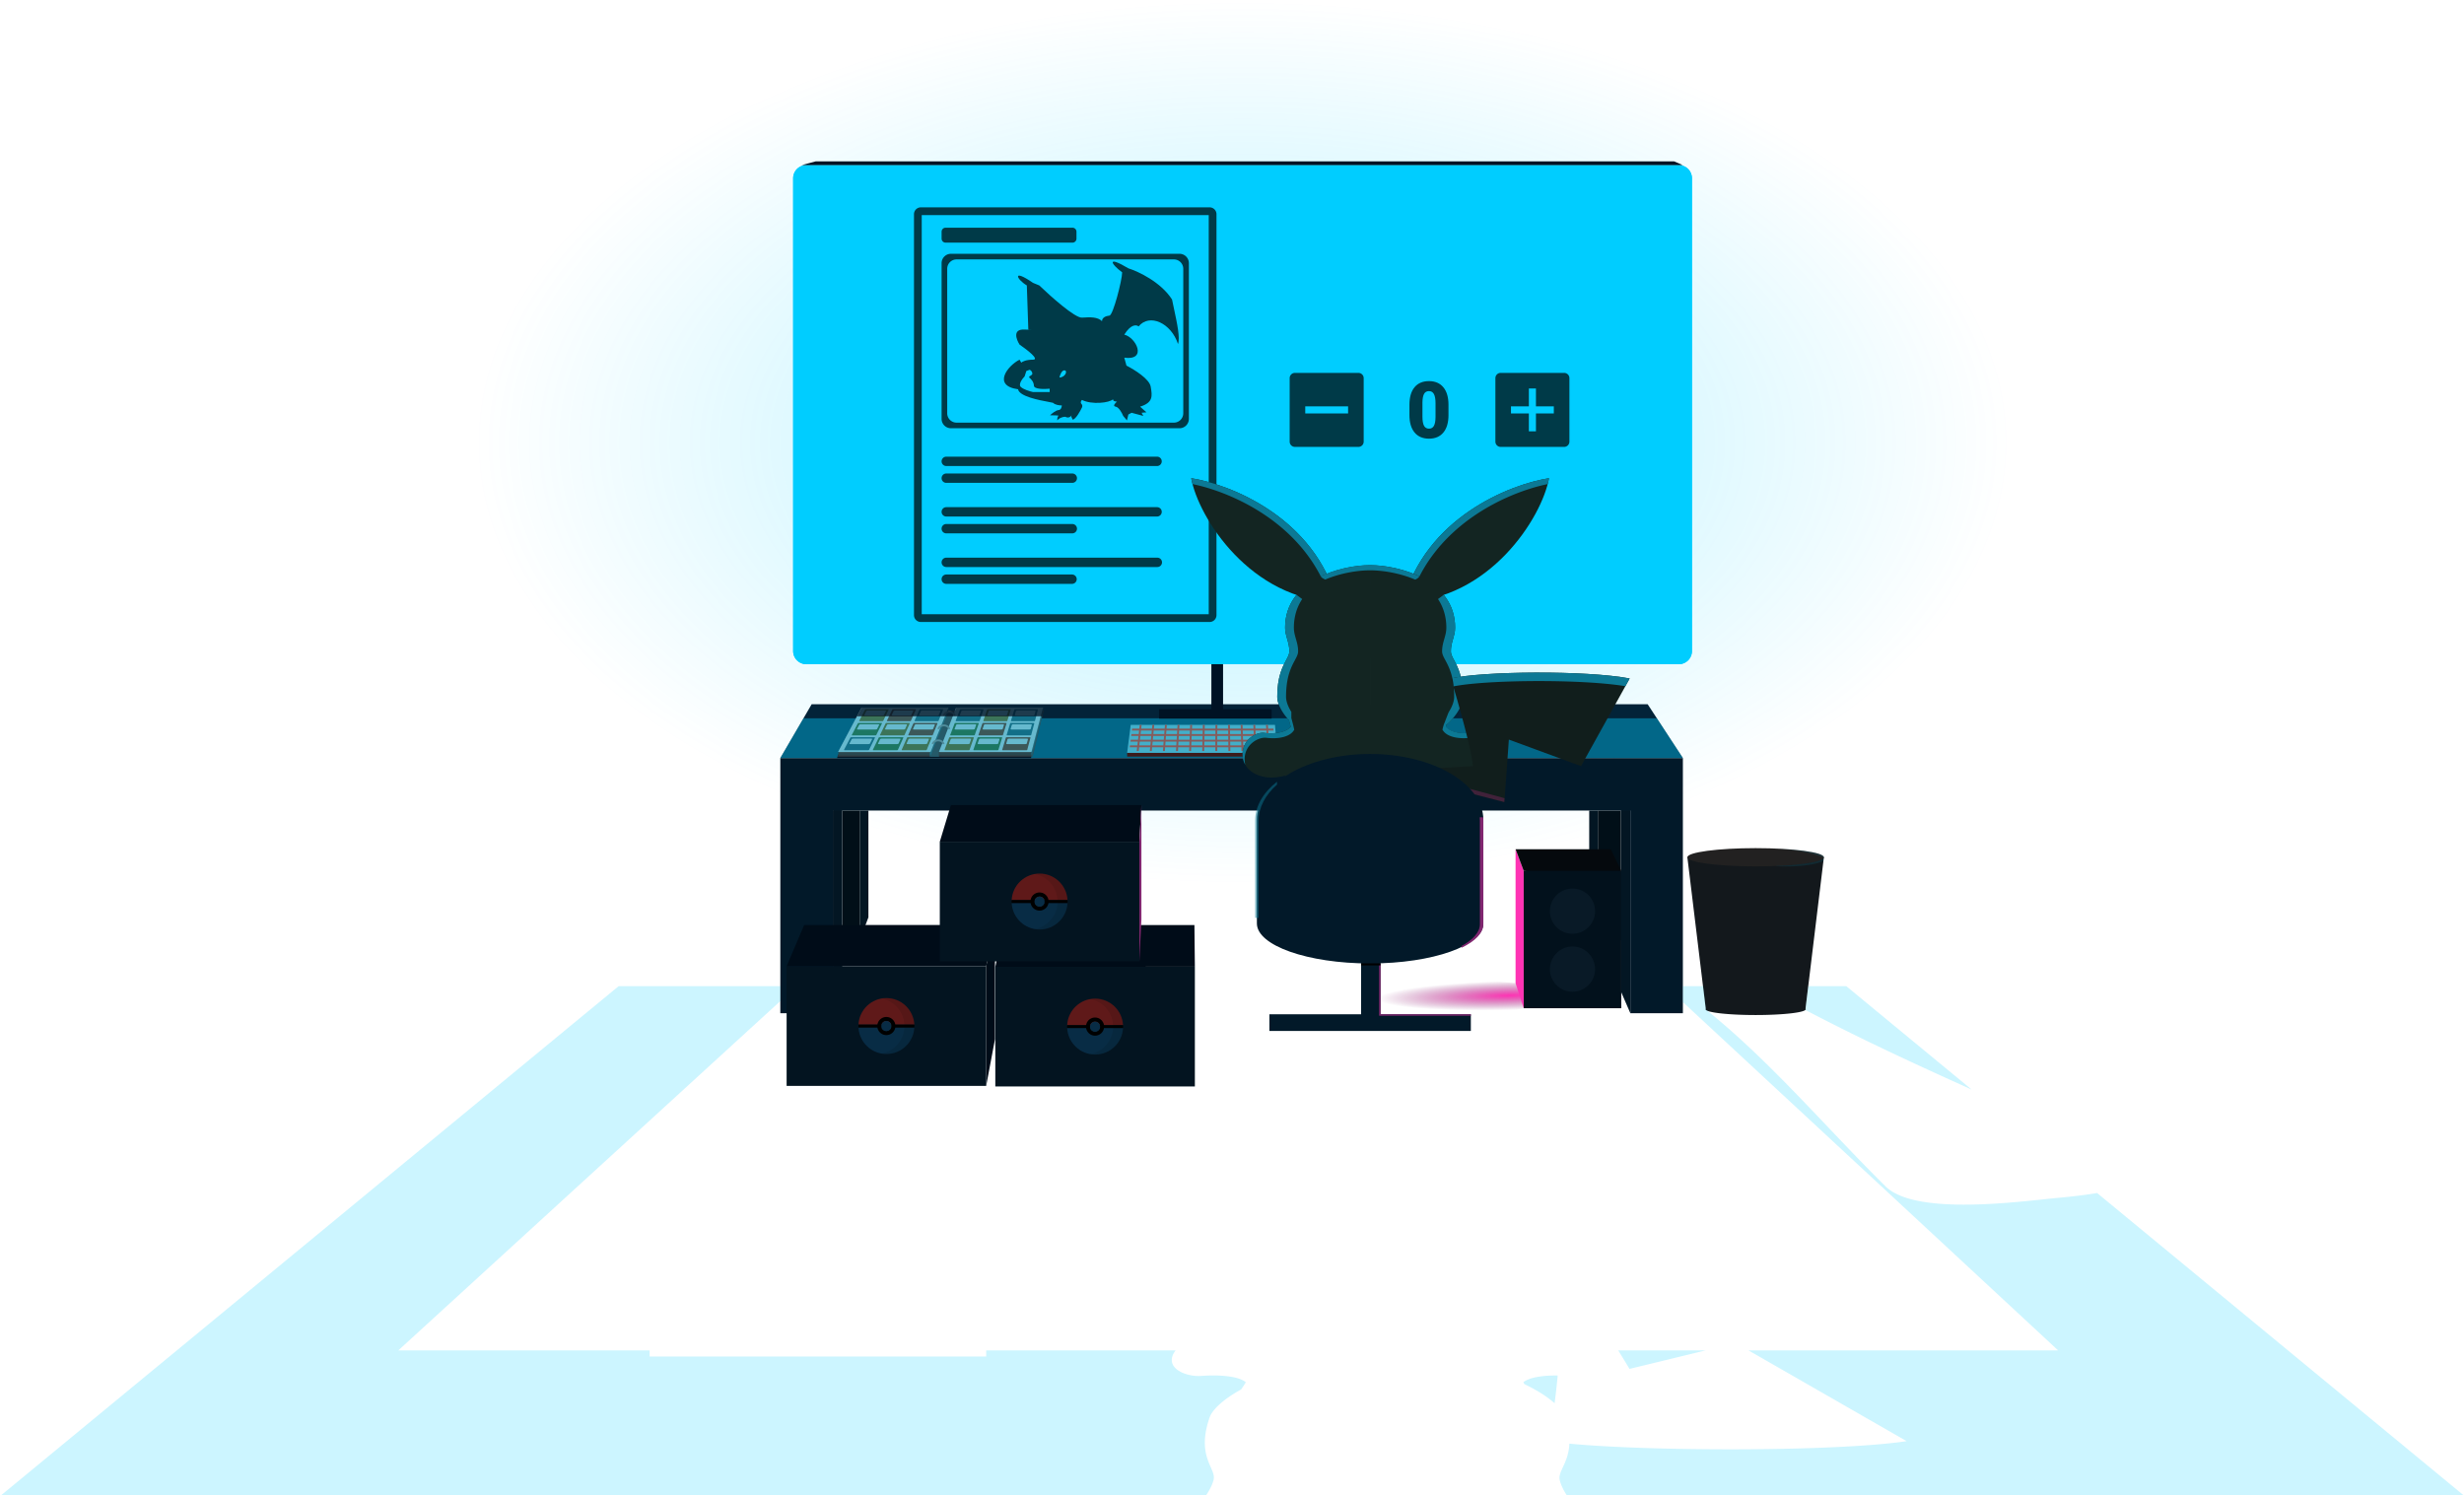 <?xml version="1.0" encoding="utf-8"?><svg width="936" height="568" fill="none" xmlns="http://www.w3.org/2000/svg"><g clip-path="url(#clip0)"><path d="M179.1-.198h585.819v336.65H179.1V-.198z" fill="url(#paint0_radial)" fill-opacity=".3"/><path d="M606.991 307.931h8.761v49.311h-8.761v-49.311z" fill="#010F18"/><path fill-rule="evenodd" clip-rule="evenodd" d="M606.991 357.243l-3.298-7.596v-41.714h3.298v49.31zM329.883 307.933h-3.295v49.31l3.295-8.732v-40.578z" fill="#031623"/><path d="M319.942 307.924h6.647v49.318h-6.647v-49.318z" fill="#010F18"/><path fill-rule="evenodd" clip-rule="evenodd" d="M319.942 300.44l-3.564 7.498v76.985l3.564-9.446V300.44zM615.752 376.712l3.566 8.21V307.93l-3.566-6.516v75.298z" fill="#031623"/><path fill-rule="evenodd" clip-rule="evenodd" d="M296.423 287.983h342.851v96.939h-19.958v-76.981H316.381v76.981h-19.958v-96.939z" fill="#021929"/><path fill-rule="evenodd" clip-rule="evenodd" d="M308.325 267.55l-11.902 20.433h342.851l-13.376-20.433H308.325z" fill="#032338"/><path fill-rule="evenodd" clip-rule="evenodd" d="M305.208 272.9l-8.785 15.084h342.851L629.4 272.9H305.208z" fill="#00CDFF" fill-opacity=".4"/><path d="M318.212 287.433h73.559l-.104.55h-73.749l.294-.55z" fill="#021929"/><path d="M301.296 67.735a5 5 0 015-5h331.425a5 5 0 015 5v179.602a5 5 0 01-5 5H306.296a5 5 0 01-5-5V67.735z" fill="#00CDFF"/><path fill-rule="evenodd" clip-rule="evenodd" d="M637.721 67.735H306.296v179.602h331.425V67.735zm-331.425-5a5 5 0 00-5 5v179.602a5 5 0 005 5h331.425a5 5 0 005-5V67.735a5 5 0 00-5-5H306.296z" fill="#00CDFF"/><path fill-rule="evenodd" clip-rule="evenodd" d="M464.606 252.337h-4.44v17.107H440.29v3.564h42.767v-3.564h-18.451v-17.107z" fill="#001224"/><path d="M304.503 62.736l5.346-1.426h326.1l3.325 1.426H304.503z" fill="#001224"/><path d="M579.091 382.958l-79.674 20.395-12.488-37.649 89.075 7.811 3.087 9.443z" fill="url(#paint1_radial)"/><path d="M575.719 373.528l3.091 9.506v-52.192l-3.091-8.21v50.896z" fill="#FF33B4"/><path fill-rule="evenodd" clip-rule="evenodd" d="M578.81 383.035v-52.193l18.533-4.247 18.532 4.247v52.193H578.81z" fill="#02111C"/><path d="M605.924 346.16a8.581 8.581 0 11-8.581-8.582 8.581 8.581 0 018.581 8.582zM605.923 368.288a8.582 8.582 0 11-17.164-.21 8.582 8.582 0 0117.164.21z" fill="#091A27"/><path d="M298.813 367.057h75.805v45.483h-75.805v-45.483z" fill="#031420"/><path fill-rule="evenodd" clip-rule="evenodd" d="M336.775 400.42h-.12.12zm10.548-11.166h-21.216c.284-5.613 4.925-10.077 10.608-10.077 5.683 0 10.324 4.464 10.608 10.077z" fill="#5F1919"/><path fill-rule="evenodd" clip-rule="evenodd" d="M326.108 390.343h21.216c-.284 5.613-4.925 10.077-10.608 10.077-5.683 0-10.324-4.464-10.608-10.077z" fill="#082C45"/><path fill-rule="evenodd" clip-rule="evenodd" d="M347.323 390.343a8.201 8.201 0 000-1.09h-21.215a8.965 8.965 0 000 1.09h21.215z" fill="#000"/><path fill-rule="evenodd" clip-rule="evenodd" d="M336.7 391.695a1.896 1.896 0 100-3.792 1.896 1.896 0 000 3.792zm0 1.546a3.442 3.442 0 100-6.884 3.442 3.442 0 000 6.884z" fill="#000"/><path fill-rule="evenodd" clip-rule="evenodd" d="M334.829 400.254c4.965-.891 8.733-5.233 8.733-10.454 0-5.222-3.768-9.564-8.733-10.454.613-.11 1.244-.168 1.888-.168 5.866 0 10.622 4.756 10.622 10.622s-4.756 10.621-10.622 10.621c-.644 0-1.275-.057-1.888-.167z" fill="#000" fill-opacity=".1"/><path d="M338.615 389.799a1.915 1.915 0 11-3.83 0 1.915 1.915 0 013.83 0z" fill="#082C45"/><path fill-rule="evenodd" clip-rule="evenodd" d="M305.494 351.402l-6.676 15.656 75.808.003 3.331-15.659h-72.463z" fill="#000C18"/><path fill-rule="evenodd" clip-rule="evenodd" d="M377.956 351.375l-3.335 15.68-.003 45.485 3.338-17.705v-43.46z" fill="#000C18"/><path d="M378.09 367.27h75.804v45.482H378.09V367.27z" fill="#031420"/><path fill-rule="evenodd" clip-rule="evenodd" d="M416.052 400.632h-.119.119zm10.548-11.166h-21.215c.283-5.613 4.924-10.077 10.607-10.077 5.684 0 10.325 4.464 10.608 10.077z" fill="#5F1919"/><path fill-rule="evenodd" clip-rule="evenodd" d="M405.385 390.555h21.216c-.284 5.613-4.925 10.077-10.608 10.077-5.684 0-10.324-4.464-10.608-10.077z" fill="#082C45"/><path fill-rule="evenodd" clip-rule="evenodd" d="M426.6 390.555a8.932 8.932 0 000-1.089h-21.215a8.94 8.94 0 000 1.089H426.6z" fill="#000"/><path fill-rule="evenodd" clip-rule="evenodd" d="M415.978 391.907a1.896 1.896 0 100-3.792 1.896 1.896 0 000 3.792zm0 1.546a3.441 3.441 0 003.441-3.442 3.441 3.441 0 10-6.883 0 3.442 3.442 0 003.442 3.442z" fill="#000"/><path fill-rule="evenodd" clip-rule="evenodd" d="M414.106 400.465c4.966-.891 8.734-5.232 8.734-10.454s-3.768-9.563-8.734-10.454c.613-.11 1.244-.167 1.889-.167 5.866 0 10.621 4.755 10.621 10.621 0 5.866-4.755 10.621-10.621 10.621-.645 0-1.276-.057-1.889-.167z" fill="#000" fill-opacity=".1"/><path d="M417.892 390.011a1.915 1.915 0 11-3.829.001 1.915 1.915 0 013.829-.001z" fill="#082C45"/><path fill-rule="evenodd" clip-rule="evenodd" d="M381.318 351.448l-3.211 15.837 75.79-.014-.17-15.823h-72.409z" fill="#000C18"/><path d="M357.005 319.761h75.804v45.483h-75.804v-45.483z" fill="#031420"/><path fill-rule="evenodd" clip-rule="evenodd" d="M394.967 353.123h-.119.119zm10.548-11.166H384.3c.283-5.613 4.924-10.077 10.607-10.077 5.684 0 10.325 4.464 10.608 10.077z" fill="#5F1919"/><path fill-rule="evenodd" clip-rule="evenodd" d="M384.299 343.045h21.216c-.284 5.613-4.925 10.078-10.608 10.078-5.683 0-10.324-4.465-10.608-10.078z" fill="#082C45"/><path fill-rule="evenodd" clip-rule="evenodd" d="M405.515 343.046a8.965 8.965 0 000-1.09H384.3a8.199 8.199 0 000 1.09h21.215z" fill="#000"/><path fill-rule="evenodd" clip-rule="evenodd" d="M394.891 344.397a1.896 1.896 0 100-3.791 1.896 1.896 0 000 3.791zm0 1.546a3.442 3.442 0 100-6.884 3.442 3.442 0 000 6.884z" fill="#000"/><path fill-rule="evenodd" clip-rule="evenodd" d="M393.021 352.955c4.965-.89 8.733-5.232 8.733-10.454 0-5.221-3.768-9.563-8.733-10.454.613-.11 1.244-.167 1.888-.167 5.866 0 10.622 4.755 10.622 10.621 0 5.866-4.756 10.622-10.622 10.622-.644 0-1.275-.058-1.888-.168z" fill="#000" fill-opacity=".1"/><path d="M396.806 342.501a1.915 1.915 0 11-3.829.001 1.915 1.915 0 013.829-.001z" fill="#082C45"/><path fill-rule="evenodd" clip-rule="evenodd" d="M361.224 305.826l-4.218 13.935h75.798l.782-13.935h-72.362z" fill="#000C18"/><path fill-rule="evenodd" clip-rule="evenodd" d="M433.588 305.82l-.783 13.938.007 45.471.776-15.873V305.82z" fill="#80266F"/><path d="M428.169 286.011h57.023v1.425h-57.023v-1.425z" fill="#3C1B1B"/><path fill-rule="evenodd" clip-rule="evenodd" d="M429.525 275.389l-1.356 10.623 57.023.002-.858-10.625h-54.809z" fill="#42AFCA"/><path fill-rule="evenodd" clip-rule="evenodd" d="M431.973 283.891l-.162 1.415h.738l.159-1.415h4.213l-.136 1.415h.738l.132-1.415h4.213l-.111 1.415h.738l.107-1.415h4.212l-.084 1.415h.738l.081-1.415h4.222l-.059 1.415h.738l.055-1.415h4.225l-.033 1.415h.738l.029-1.415h4.204l-.008 1.415h.738l.004-1.415h4.213l.018 1.415h.738l-.022-1.415h4.212l.044 1.415h.738l-.047-1.415h4.221l.07 1.415h.738l-.073-1.415h4.233l.096 1.415h.738l-.1-1.415h2.092l-.057-.713h-2.085l-.101-1.435h2.07l-.058-.713h-2.062l-.101-1.436h2.048l-.058-.713h-2.041l-.095-1.349h2.027l-.057-.713h-2.02l-.101-1.433h-.711l.097 1.433h-4.123l-.075-1.433h-.711l.071 1.433h-4.112l-.048-1.433h-.712l.045 1.433h-4.103l-.022-1.433h-.712l.019 1.433h-4.103l.004-1.433h-.711l-.008 1.433h-4.095l.029-1.433h-.711l-.033 1.433h-4.115l.056-1.433h-.712l-.059 1.433h-4.111l.082-1.433h-.712l-.086 1.433h-4.102l.108-1.433h-.712l-.112 1.433h-4.102l.134-1.433h-.711l-.138 1.433h-4.104l.161-1.433h-.711l-.165 1.433h-2.729l-.091.713h2.739l-.155 1.349h-2.757l-.091.713h2.766l-.165 1.436h-2.784l-.091.713h2.794l-.165 1.435h-2.812l-.091.713h2.821zm.815-.713h4.202l.138-1.435h-4.18l-.16 1.435zm.24-2.148h4.169l.138-1.436h-4.146l-.161 1.436zm.241-2.149h4.135l.13-1.349h-4.114l-.151 1.349zm4.982-1.349l-.126 1.349h4.134l.106-1.349h-4.114zm4.831 0l-.102 1.349h4.135l.081-1.349h-4.114zm4.831 0l-.077 1.349h4.143l.056-1.349h-4.122zm4.839 0l-.052 1.349h4.147l.031-1.349h-4.126zm4.843 0l-.028 1.349h4.127l.007-1.349h-4.106zm4.823 0l-.003 1.349h4.135l-.018-1.349h-4.114zm4.831 0l.021 1.349h4.135l-.042-1.349h-4.114zm4.831 0l.046 1.349h4.144l-.067-1.349h-4.123zm4.84 0l.07 1.349h4.156l-.092-1.349h-4.134zm4.274 2.062h-4.166l.074 1.436h4.189l-.097-1.436zm.145 2.149h-4.199l.074 1.435h4.223l-.098-1.435zm-4.857 1.435l-.071-1.435h-4.188l.048 1.435h4.211zm-4.943 0l-.045-1.435h-4.179l.023 1.435h4.201zm-4.934 0l-.018-1.435h-4.179l-.004 1.435h4.201zm-4.934 0l.008-1.435h-4.171l-.029 1.435h4.192zm-4.924 0l.033-1.435h-4.192l-.055 1.435h4.214zm-4.947 0l.06-1.435h-4.188l-.082 1.435h4.21zm-4.943 0l.086-1.435h-4.179l-.108 1.435h4.201zm-4.934 0l.113-1.435h-4.179l-.135 1.435h4.201zm-4-2.148h4.168l.113-1.436h-4.146l-.135 1.436zm5.003-1.436l-.108 1.436h4.168l.086-1.436h-4.146zm4.869 0l-.082 1.436h4.177l.059-1.436h-4.154zm4.877 0l-.056 1.436h4.181l.033-1.436h-4.158zm4.881 0l-.03 1.436h4.16l.007-1.436h-4.137zm4.86 0l-.004 1.436h4.168l-.018-1.436h-4.146zm4.868 0l.023 1.436h4.168l-.045-1.436h-4.146zm4.869 0l.049 1.436h4.177l-.071-1.436h-4.155zm-40.42 6.418v-.002h.741l-.001.002h-.74zm4.987 0v-.002h.74v.002h-.74zm4.985 0v-.002h.74v.002h-.74zm4.985 0v-.002h.74v.002h-.74zm4.995 0v-.002h.74v.002h-.74zm4.999 0v-.002h.74v.002h-.74zm4.976 0v-.002h.74v.002h-.74zm4.985 0v-.002h.74v.002h-.74zm4.985 0v-.002h.74v.002h-.74zm4.995 0v-.002h.74v.002h-.74zm5.007 0l-.001-.002h.74l.001.002h-.74z" fill="#865B5B"/><path fill-rule="evenodd" clip-rule="evenodd" d="M350.14 233.357V81.716h109.021v151.641H350.14zm-.334-154.585a2.61 2.61 0 00-2.61 2.61V233.69a2.61 2.61 0 002.61 2.611h109.688a2.611 2.611 0 002.611-2.611V81.383a2.61 2.61 0 00-2.611-2.611H349.806z" fill="#003A48"/><path d="M357.683 213.641c0-.981.795-1.776 1.776-1.776h80.137a1.777 1.777 0 110 3.553h-80.137a1.776 1.776 0 01-1.776-1.777zM357.682 220.038c0-.981.796-1.777 1.777-1.777h47.833a1.778 1.778 0 010 3.554h-47.833a1.778 1.778 0 01-1.777-1.777zM357.683 194.454c0-.981.795-1.777 1.776-1.777h80.137a1.778 1.778 0 010 3.554h-80.137a1.777 1.777 0 01-1.776-1.777zM357.682 200.849c0-.981.796-1.776 1.777-1.776h47.833a1.777 1.777 0 110 3.553h-47.833a1.777 1.777 0 01-1.777-1.777zM357.683 175.267c0-.981.795-1.777 1.776-1.777h80.137a1.778 1.778 0 010 3.554h-80.137a1.777 1.777 0 01-1.776-1.777zM357.682 181.663c0-.981.796-1.776 1.777-1.776h47.833a1.777 1.777 0 110 3.553h-47.833a1.777 1.777 0 01-1.777-1.777z" fill="#003A48"/><path fill-rule="evenodd" clip-rule="evenodd" d="M449.487 102.112a3.565 3.565 0 00-3.564-3.564h-82.546a3.564 3.564 0 00-3.563 3.564v54.89a3.564 3.564 0 003.563 3.564h82.546a3.564 3.564 0 003.564-3.564v-54.89zm-88.241-5.696a3.564 3.564 0 00-3.564 3.564v59.153a3.563 3.563 0 003.564 3.564h86.809a3.564 3.564 0 003.564-3.564V99.98a3.564 3.564 0 00-3.564-3.564h-86.809z" fill="#003A48"/><path fill-rule="evenodd" clip-rule="evenodd" d="M428.644 101.945c-8.293-4.954-6.785-1.723-2.369 1.508 0 2.845-3.428 16.297-4.826 16.439-1.399.141-2.828.777-2.828 2.12-1.696-1.626-4.312-1.555-7.618-1.343-2.644.17-11.904-8.082-16.203-12.229l-2.404-.989c-7.987-5.506-6.361-1.414-2.332.989l.565 16.753c1.343.071 2.913.17-1.555 0-4.467-.17-3.039 3.746-1.767 5.726 2.804 1.908 7.747 5.725 5.089 5.725-2.657 0-4.076.754-4.453 1.131l-.636-1.131c-4.524 2.247-10.462 9.896-.587 11.238.508 2.745 8.078 4.149 11.651 4.812.764.142 1.346.25 1.636.33.885.867 2.596 1.018 3.341.985 0 .566-.252 1.714-1.258 1.784-1.007.071-2.546 1.339-3.189 1.964 1.238 0 3.61.049 3.189.245-.422.197-.488 1.227-.468 1.717.555-.747 1.755-1.38 3.101-1.38 1.146.689 2.072-.101 2.391-.582-.243.439-.16.588.037.946.097.175.221.401.348.736 1.178-.224 2.827-3.177 3.504-4.625.141-.257.295-.897-.21-1.402-.504-.504-.07-1.191.21-1.471 3.715 1.857 10.372 1.156 11.844-.281-.196.729.899.911 1.472.911-.689.561-1.759 1.729-.526 1.914 1.233.186 2.429 2.422 2.873 3.517l1.437 1.717.526-2.242 1.226-.666 4.45 1.191-.631-1.191 1.822-.175-2.408-2.151c5.035-1.522 4.605-4.125 4.079-7.312l-.045-.274c-.476-2.911-6.121-6.423-9.212-8.008l-.823-3.011c8.831 1.204 4.496-7.707 0-8.748 2.551-4.121 4.683-3.796 5.431-3.118 4.121-5.074 12.404-1.297 14.973 6.686.83-2.372-.299-7.658-1.506-13.31-.254-1.191-.512-2.399-.756-3.598-4.222-6.634-12.816-10.662-16.585-11.847zm-36.494 40.16c.037-1.002-.665-1.5-1.021-1.624l-1.253.464-.649 2.041c-.897.928-2.45 3.025-1.485 3.99.965.965 3.464 1.701 4.593 1.949h6.403v-1.253c-1.98.201-5.948.251-5.985-1.16-.037-1.41-1.098-2.536-1.624-2.923-.381-.435-.155-.567.209-.78.257-.15.582-.34.812-.704zm10.294 1.3c.213-.941.899-2.801 1.938-2.71 1.299.113.283 2.71-1.938 2.71z" fill="#003A48"/><path d="M357.682 88.017c0-.839.68-1.518 1.518-1.518h48.199c.839 0 1.519.68 1.519 1.518v2.649c0 .838-.68 1.518-1.519 1.518H359.2c-.838 0-1.518-.68-1.518-1.518v-2.65z" fill="#003A48"/><path fill-rule="evenodd" clip-rule="evenodd" d="M491.904 141.663a2 2 0 00-2 2v24.118a2 2 0 002 2h24.118a2 2 0 002-2v-24.118a2 2 0 00-2-2h-24.118zm20.196 12.712h-16.274v2.691H512.1v-2.691zM570.054 141.661a2 2 0 00-2 2v24.119a2 2 0 002 2h24.119a2 2 0 002-2v-24.119a2 2 0 00-2-2h-24.119zm10.715 22.197v-6.792h-6.792v-2.691h6.792v-6.791h2.691v6.791h6.791v2.691h-6.791v6.792h-2.691z" fill="#003A48"/><path d="M550.24 157.665c0 2.875-.648 5.092-1.944 6.651-1.287 1.559-3.104 2.339-5.453 2.339-2.368 0-4.2-.785-5.496-2.354-1.296-1.569-1.944-3.781-1.944-6.636v-3.888c0-2.875.643-5.092 1.929-6.652 1.296-1.559 3.124-2.338 5.482-2.338s4.186.784 5.482 2.353c1.296 1.569 1.944 3.786 1.944 6.651v3.874zm-4.926-4.517c0-1.53-.2-2.67-.6-3.421-.399-.76-1.033-1.14-1.9-1.14-.848 0-1.467.351-1.856 1.053-.381.701-.585 1.764-.614 3.186v5.438c0 1.589.199 2.753.599 3.494.399.731 1.033 1.096 1.9 1.096.838 0 1.457-.356 1.857-1.067.399-.721.604-1.847.614-3.377v-5.262z" fill="#003A48"/><path fill-rule="evenodd" clip-rule="evenodd" d="M551.177 294.636c.437.883.942 1.736 1.523 2.547 6.961 9.716 22.624 60.04-30.455 60.04h-5.006c-53.079 0-37.417-50.324-30.456-60.04a18.225 18.225 0 001.524-2.547c-9.052 2.561-16.299-1.63-16.299-8.03 0-5.766 5.329-8.548 8.246-8.188 4.328.535 8.205-.242 10.005-2.229a29.406 29.406 0 00-.72-3.225h27.7v-.001h32.706a29.46 29.46 0 00-.721 3.226c1.8 1.987 5.678 2.764 10.006 2.229 2.917-.36 8.245 2.422 8.245 8.188 0 6.4-7.246 10.591-16.298 8.03z" fill="#132522"/><path d="M452.509 181.667c15.001 2.369 47.092 15.103 55.451 47.092-32.88-.696-52.803-32.184-55.451-47.092zM588.42 181.667c-15 2.369-47.091 15.103-55.451 47.092 32.881-.696 52.804-32.184 55.451-47.092z" fill="#132522"/><path fill-rule="evenodd" clip-rule="evenodd" d="M507.96 228.759c-8.359-31.989-40.45-44.723-55.451-47.092.127.713.293 1.462.497 2.245 15.428 3.168 43.932 15.693 52.594 44.743.779.053 1.566.087 2.36.104zM532.969 228.759c8.359-31.989 40.45-44.723 55.451-47.092a28.868 28.868 0 01-.497 2.245c-15.428 3.168-43.932 15.693-52.594 44.743-.779.053-1.566.087-2.36.104z" fill="#0C7995"/><path fill-rule="evenodd" clip-rule="evenodd" d="M520.465 214.72c-10.995 0-32.296 5.573-32.296 23.744 0 1.586.389 2.934.784 4.303.422 1.464.851 2.952.82 4.782-.018 1.027-.541 2.002-1.229 3.282-1.357 2.527-3.352 6.244-3.352 13.897 0 6.566 11.528 20.451 35.273 20.451V214.72zm0 0c10.994 0 32.295 5.573 32.295 23.744 0 1.586-.389 2.934-.784 4.303-.422 1.464-.851 2.952-.82 4.782.018 1.027.542 2.002 1.229 3.282 1.357 2.527 3.352 6.244 3.352 13.897 0 6.566-11.528 20.451-35.272 20.451V214.72z" fill="#132522"/><path fill-rule="evenodd" clip-rule="evenodd" d="M539.164 218.98c-6.372-3.086-13.672-4.281-18.762-4.281v1.971h.074v5.671h.001v-5.671c4.662 0 11.177 1.002 17.136 3.542.766-.362 1.301-.773 1.551-1.232zm-18.762-4.281v1.971c-4.634.011-11.069 1.006-16.972 3.504-.854-.365-1.452-.773-1.725-1.225 6.356-3.064 13.624-4.25 18.697-4.25zm-27.898 11.288c-2.657 3.27-4.334 7.378-4.334 12.477 0 1.586.388 2.934.783 4.303.422 1.464.852 2.952.82 4.782-.018 1.027-.541 2.002-1.228 3.282-1.357 2.527-3.353 6.244-3.353 13.897 0 2.351 1.479 5.642 4.469 8.898l.653 2.498c-1.775 2.031-5.688 2.83-10.06 2.29-2.917-.361-8.246 2.422-8.246 8.188 0 1.45.373 2.788 1.054 3.958a7.98 7.98 0 01-.269-2.075c0-5.766 5.329-8.548 8.246-8.188 4.908.607 9.235-.474 10.613-3.091a22.1 22.1 0 00-.281-1.158l.026-.007-.854-3.267v-2.33c-1.345-2.132-2.012-4.136-2.012-5.716 0-7.653 1.995-11.37 3.352-13.897.688-1.28 1.211-2.255 1.229-3.282.031-1.83-.398-3.318-.82-4.782-.395-1.369-.784-2.717-.784-4.303 0-4.302 1.194-7.897 3.162-10.88l-2.166-1.597zm60.256 12.477c0-5.099-1.678-9.207-4.334-12.477l-2.167 1.597c1.968 2.983 3.162 6.578 3.162 10.88 0 1.586-.389 2.934-.783 4.303-.423 1.464-.852 2.952-.82 4.782.018 1.027.541 2.002 1.228 3.282 1.357 2.527 3.353 6.244 3.353 13.897 0 1.58-.668 3.584-2.013 5.716v.93l-.06-.912-1.725 4.479-.007.07-.028-.066c-.234.681-.44 1.439-.615 2.251 1.378 2.618 5.705 3.699 10.613 3.092 2.917-.36 8.246 2.422 8.246 8.188a7.98 7.98 0 01-.269 2.075 7.797 7.797 0 001.054-3.958c0-5.766-5.329-8.549-8.246-8.188-4.417.546-8.364-.275-10.113-2.353l.099-.565 1.051-.956v.01l.124-.123.072-.065-.001-.007c3.451-3.484 5.156-7.093 5.156-9.618 0-7.653-1.995-11.37-3.352-13.897-.687-1.28-1.211-2.255-1.228-3.282-.032-1.83.397-3.318.819-4.782.395-1.369.784-2.717.784-4.303z" fill="#0C7995"/><path d="M547.65 327.818l-9.747 4.061-1.219-2.369 6.092-4.332-7.31-15.975 14.147-1.151-8.597-15.839c4.062-.384 12.117-.745 18.48-1.151-.217-5.361-5.641-24.436-8.326-33.304 11.507-2.775 51.377-3.181 67.893 0l-18.479 33.304-27.415-10.086-1.692 23.827-15.23-3.926 5.076 15.163-16.313.677 2.64 11.101z" fill="#111E1C"/><path fill-rule="evenodd" clip-rule="evenodd" d="M554.031 298.599l7.236 1.865 10.266 2.78-.103 1.449-15.23-3.926 5.077 15.163-16.104.668-.545-2.236 14.48-.601-5.077-15.162z" fill="#FF33B4" fill-opacity=".2"/><path fill-rule="evenodd" clip-rule="evenodd" d="M617.435 260.692c-16.091-2.653-49.669-2.449-63.388-.268v-.006c-.661.104-1.278.211-1.845.323a28.15 28.15 0 00-.507-3.119 47.812 47.812 0 013.21-.554l.001.003c14.724-2.132 49.119-2.209 64.157.688l-1.628 2.933z" fill="#0C7995"/><path fill-rule="evenodd" clip-rule="evenodd" d="M477.453 311.482v39.342c0 8.394 19.257 15.199 43.012 15.199s43.013-6.805 43.013-15.199V311.5v-.018c0-13.826-19.258-25.035-43.013-25.035s-43.012 11.209-43.012 25.035z" fill="#021929"/><path fill-rule="evenodd" clip-rule="evenodd" d="M524.424 364.226h-7.389v21.111h-34.832v6.333h76.525v-6.333h-34.304v-21.111z" fill="#021929"/><path fill-rule="evenodd" clip-rule="evenodd" d="M524.423 366.149h-.543v19.731h.543v-19.731zm34.305 19.731v-.543h-34.305v.543h34.305z" fill="#80266F"/><path d="M517.035 365.984h7.387v.784h-7.387v-.784z" fill="#000"/><path fill-rule="evenodd" clip-rule="evenodd" d="M562.111 310.503c.035.415.053.833.053 1.254h.001v39.341c-.001 3.064-2.567 5.917-6.981 8.304v.67c5.215-2.515 8.294-5.618 8.294-8.975v-39.341h-.001v-.001c0-.42-.018-.837-.053-1.252h-1.313z" fill="#80266F"/><path fill-rule="evenodd" clip-rule="evenodd" d="M476.796 311.756c0-5.528 3.079-10.639 8.294-14.781v1.104c-4.415 3.931-6.981 8.63-6.981 13.677V348.711h-1.313v-36.955z" fill="#0C7995" fill-opacity=".5"/><path fill-rule="evenodd" clip-rule="evenodd" d="M685.858 383.221l6.976-57.537h-51.853l6.976 57.537a.326.326 0 00-.076.198c0 1.216 8.519 2.202 19.027 2.202 10.507 0 19.026-.986 19.026-2.202a.329.329 0 00-.076-.198z" fill="#13181C"/><path d="M692.833 325.684c0 1.915-11.607 3.468-25.926 3.468-14.318 0-25.926-1.553-25.926-3.468s11.608-3.468 25.926-3.468c14.319 0 25.926 1.553 25.926 3.468z" fill="#222121"/><path fill-rule="evenodd" clip-rule="evenodd" d="M692.834 325.689a.472.472 0 01-.016.123l-.005.014c-5.996-2.46-13.575-3.162-18.294-3.453 10.604.435 18.315 1.755 18.315 3.316zm-17.888 3.305c10.117-.441 17.5-1.692 17.874-3.18l-.152 1.247c-4.253 2.14-13.572 2.262-18.061 2.023l.339-.09z" fill="#00CDFF" fill-opacity=".1"/><path fill-rule="evenodd" clip-rule="evenodd" d="M326.806 270.117l-8.742 17.313h74.208l4.097-17.313h-69.563z" fill="#352929"/><path fill-rule="evenodd" clip-rule="evenodd" d="M356.797 285.674l-.086.22c-.017.045.019.085.09.112l-.09.231c-.017.046.022.087.097.114l-.097.249c-.017.044.019.084.089.111l-.089.228c-.031.082.115.148.327.148h34.4c.213 0 .402-.066.422-.148l4.312-16.605c.008-.033-.018-.062-.066-.085l.066-.255c.008-.033-.019-.064-.072-.087l.072-.276c.008-.032-.018-.062-.067-.085l.067-.257c.008-.032-.017-.061-.064-.084l-4.248 16.359c-.02.081-.209.147-.422.147h-34.4a.69.69 0 01-.241-.037zm-38.367.22l.109-.206a.73.73 0 00.197.023h34.4c.212 0 .411-.066.443-.147l6.561-16.375c.071.024.108.06.093.1l-.097.241c.074.024.113.06.097.101l-.105.26c.079.023.121.061.105.103l-.096.239c.073.024.111.06.096.101l-6.654 16.605c-.032.082-.231.148-.443.148h-34.4c-.213 0-.349-.066-.306-.148l.113-.214c-.094-.027-.141-.073-.113-.126l.124-.235c-.101-.025-.153-.073-.124-.128l.114-.216c-.094-.027-.142-.073-.114-.126z" fill="#29474F"/><path d="M327.661 268.828h32.262c.199 0 .337.059.309.129l-6.653 16.606c-.033.081-.232.148-.443.148h-34.401c-.212 0-.349-.067-.306-.149l8.803-16.605c.038-.07.23-.129.429-.129zM363.582 268.827h32.262c.199 0 .345.059.327.129l-4.312 16.606c-.02.081-.209.148-.422.148h-34.4c-.212 0-.358-.067-.327-.148l6.462-16.606c.028-.07.211-.129.41-.129z" fill="#91B1B9"/><path fill-rule="evenodd" clip-rule="evenodd" d="M358.028 282.536c-.201-.458-.771-.891-1.636-.891-.871 0-1.442.439-1.64.901v.005c0 .093-.168.168-.376.168-.207 0-.376-.075-.376-.169a.07.07 0 01.009-.034c.221-.903 1.204-1.584 2.383-1.584s2.163.681 2.384 1.584a.084.084 0 01.008.034c0 .094-.17.169-.379.169s-.378-.075-.378-.168l.001-.015zM360.18 276.836c-.202-.459-.771-.892-1.636-.892-.871 0-1.442.439-1.64.901v.005c0 .093-.168.168-.376.168-.207 0-.376-.075-.376-.168 0-.012.003-.024.008-.035.222-.903 1.205-1.584 2.384-1.584 1.179 0 2.162.681 2.383 1.584a.073.073 0 01.009.035c0 .093-.17.168-.379.168s-.379-.075-.379-.168l.002-.014zM362.245 271.733c-.201-.458-.771-.891-1.636-.891-.871 0-1.442.439-1.64.901l.001.004c0 .093-.169.169-.376.169-.208 0-.376-.076-.376-.169 0-.012.003-.023.008-.035.221-.903 1.204-1.583 2.383-1.583 1.18 0 2.163.681 2.384 1.584a.08.08 0 01.008.034c0 .093-.17.169-.379.169s-.378-.076-.378-.169l.001-.014z" fill="#717171"/><path fill-rule="evenodd" clip-rule="evenodd" d="M328.635 269.544c.029-.056.179-.102.334-.102h8.414c.156 0 .258.046.231.102l-2.114 4.329c-.028.059-.179.106-.338.106h-8.563c-.158 0-.261-.047-.231-.106l2.267-4.329zm.488.546c.046-.089.287-.163.536-.163h6.543c.249 0 .416.073.371.163l-.779 1.586c-.045.09-.285.165-.536.165h-6.59c-.252 0-.417-.075-.37-.165l.825-1.586z" fill="#554E12"/><path fill-rule="evenodd" clip-rule="evenodd" d="M325.904 274.762c.03-.059.183-.105.342-.105h8.586c.159 0 .263.046.235.105l-2.203 4.51c-.029.06-.183.109-.345.109h-8.741c-.161 0-.267-.049-.235-.109l2.361-4.51zm.492.569c.049-.094.296-.171.549-.171h6.676c.255 0 .423.077.378.171l-.811 1.65c-.047.095-.294.172-.55.172h-6.727c-.256 0-.423-.077-.374-.172l.859-1.65z" fill="#285221"/><path fill-rule="evenodd" clip-rule="evenodd" d="M323.059 280.196c.032-.06.188-.109.35-.109h8.765c.162 0 .269.049.239.109l-2.297 4.703c-.03.063-.188.114-.353.114h-8.927c-.165 0-.272-.051-.239-.114l2.462-4.703zm.497.593c.051-.099.303-.178.563-.178h6.814c.26 0 .432.079.384.178l-.845 1.721c-.05.099-.302.179-.564.179h-6.868c-.261 0-.431-.08-.38-.179l.896-1.721z" fill="#1A4755"/><path fill-rule="evenodd" clip-rule="evenodd" d="M338.968 269.544c.027-.057.175-.102.33-.102h8.415c.155 0 .26.046.235.102l-1.939 4.329c-.026.059-.175.106-.333.106h-8.564c-.158 0-.264-.047-.235-.106l2.091-4.329zm.512.545c.043-.089.28-.163.53-.163h6.541c.249 0 .418.074.377.163l-.714 1.586c-.041.091-.278.165-.53.165h-6.589c-.251 0-.42-.074-.376-.165l.761-1.586z" fill="#552612"/><path fill-rule="evenodd" clip-rule="evenodd" d="M336.448 274.762c.028-.059.179-.105.338-.105h8.587c.158 0 .265.046.239.105l-2.02 4.51c-.027.06-.18.109-.341.109h-8.743c-.161 0-.268-.049-.239-.109l2.179-4.51zm.516.569c.045-.094.288-.17.543-.17h6.674c.255 0 .427.076.384.17l-.744 1.65c-.042.096-.285.173-.542.173h-6.726c-.256 0-.427-.077-.382-.173l.793-1.65z" fill="#554E12"/><path fill-rule="evenodd" clip-rule="evenodd" d="M333.823 280.196c.029-.06.184-.109.346-.109h8.765c.162 0 .271.049.244.109l-2.106 4.703c-.028.063-.185.114-.35.114h-8.927c-.165 0-.274-.051-.243-.114l2.271-4.703zm.521.594c.047-.099.296-.178.556-.178h6.813c.26 0 .435.079.391.178l-.776 1.72c-.045.1-.293.18-.555.18h-6.868c-.261 0-.435-.08-.387-.18l.826-1.72z" fill="#285221"/><path fill-rule="evenodd" clip-rule="evenodd" d="M349.3 269.544c.026-.057.171-.102.327-.102h8.414c.156 0 .263.046.24.102l-1.764 4.329c-.024.059-.171.106-.329.106h-8.564c-.158 0-.266-.047-.24-.106l1.916-4.329zm.535.545c.039-.089.274-.163.523-.163h6.542c.25 0 .423.074.385.163l-.651 1.586c-.037.091-.271.165-.523.165h-6.59c-.252 0-.423-.073-.383-.165l.697-1.586z" fill="#1A4755"/><path fill-rule="evenodd" clip-rule="evenodd" d="M346.992 274.762c.025-.059.175-.105.333-.105h8.586c.159 0 .268.046.244.105l-1.837 4.51c-.025.06-.175.109-.336.109h-8.742c-.162 0-.271-.049-.244-.109l1.996-4.51zm.539.569c.042-.094.282-.171.536-.171h6.675c.255 0 .431.077.392.171l-.678 1.65c-.038.095-.278.172-.535.172h-6.727c-.256 0-.43-.077-.388-.172l.725-1.65z" fill="#552612"/><path fill-rule="evenodd" clip-rule="evenodd" d="M344.587 280.196c.027-.06.179-.109.341-.109h8.766c.162 0 .273.049.248.109l-1.916 4.703c-.026.063-.18.114-.344.114h-8.928c-.165 0-.277-.051-.248-.114l2.081-4.703zm.545.593c.044-.099.29-.178.549-.178h6.814c.261 0 .438.079.399.178l-.706 1.721c-.041.099-.287.179-.549.179h-6.868c-.262 0-.439-.08-.395-.179l.756-1.721z" fill="#554E12"/><path fill-rule="evenodd" clip-rule="evenodd" d="M364.658 269.544c.021-.057.164-.102.32-.102h8.415c.155 0 .264.047.245.102l-1.503 4.33c-.02.058-.165.105-.322.105h-8.565c-.159 0-.268-.047-.245-.106l1.655-4.329zm.565.546c.034-.089.264-.163.514-.163h6.541c.249 0 .425.074.394.163l-.556 1.586c-.032.091-.26.165-.512.165h-6.59c-.251 0-.427-.074-.392-.165l.601-1.586z" fill="#1A4755"/><path fill-rule="evenodd" clip-rule="evenodd" d="M362.663 274.762c.022-.059.167-.105.326-.105h8.588c.158 0 .269.046.25.105l-1.566 4.51c-.022.06-.169.109-.33.109h-8.743c-.161 0-.273-.049-.25-.109l1.725-4.51zm.573.569c.035-.094.271-.17.525-.17h6.675c.254 0 .434.076.401.17l-.578 1.65c-.034.096-.269.173-.525.173h-6.726c-.256 0-.435-.077-.399-.173l.627-1.65z" fill="#285221"/><path fill-rule="evenodd" clip-rule="evenodd" d="M360.585 280.196c.022-.06.171-.109.334-.109h8.765c.162 0 .275.049.255.109l-1.633 4.703c-.023.063-.174.114-.338.114h-8.927c-.165 0-.278-.051-.255-.114l1.799-4.703zm.58.593c.037-.099.278-.178.538-.178h6.814c.26 0 .442.079.408.178l-.603 1.721c-.034.099-.274.179-.536.179h-6.868c-.262 0-.444-.08-.406-.179l.653-1.721zM374.991 269.544c.019-.056.161-.102.316-.102h8.414c.155 0 .266.047.25.102l-1.329 4.33c-.017.058-.16.105-.318.105h-8.564c-.157 0-.269-.047-.249-.105l1.48-4.33zm.588.546c.031-.089.257-.163.507-.163h6.541c.249 0 .429.074.4.163l-.49 1.586c-.028.091-.254.165-.506.165h-6.589c-.252 0-.43-.074-.399-.165l.536-1.586z" fill="#554E12"/><path fill-rule="evenodd" clip-rule="evenodd" d="M373.207 274.762c.02-.059.164-.105.322-.105h8.586c.159 0 .272.046.254.105l-1.383 4.51c-.019.06-.164.109-.326.109h-8.742c-.161 0-.274-.049-.253-.109l1.542-4.51zm.596.569c.032-.094.264-.17.519-.17h6.674c.255 0 .438.076.408.17l-.511 1.65c-.03.096-.262.173-.519.173h-6.725c-.257 0-.437-.077-.405-.173l.559-1.65z" fill="#552612"/><path fill-rule="evenodd" clip-rule="evenodd" d="M371.348 280.196c.021-.06.169-.109.33-.109h8.766c.161 0 .276.049.258.109l-1.442 4.703c-.02.063-.169.114-.333.114h-8.928c-.165 0-.28-.051-.259-.114l1.608-4.703zm.604.593c.034-.099.271-.178.531-.178h6.814c.26 0 .446.079.416.178l-.534 1.721c-.03.099-.268.179-.53.179h-6.867c-.262 0-.447-.08-.413-.179l.583-1.721z" fill="#285221"/><path fill-rule="evenodd" clip-rule="evenodd" d="M385.325 269.544c.017-.056.156-.102.312-.102h8.414c.154 0 .268.047.253.102l-1.152 4.33c-.015.058-.156.105-.315.105h-8.564c-.158 0-.271-.047-.253-.105l1.305-4.33zm.611.546c.027-.089.25-.163.5-.163h6.541c.249 0 .431.074.407.163l-.427 1.586c-.024.091-.248.165-.5.165h-6.589c-.251 0-.432-.074-.405-.165l.473-1.586zM383.751 274.762c.017-.059.159-.105.318-.105h8.587c.158 0 .274.046.259.105l-1.202 4.51c-.016.06-.159.109-.321.109h-8.742c-.162 0-.276-.049-.259-.109l1.36-4.51zm.618.569c.028-.094.257-.17.512-.17h6.675c.255 0 .44.076.415.17l-.445 1.65c-.025.096-.255.173-.511.173h-6.725c-.257 0-.442-.077-.414-.173l.493-1.65z" fill="#1A4755"/><path fill-rule="evenodd" clip-rule="evenodd" d="M382.113 280.196c.019-.06.163-.109.325-.109h8.765c.162 0 .28.049.264.109l-1.252 4.703c-.018.063-.165.114-.33.114h-8.926c-.165 0-.282-.051-.264-.114l1.418-4.703zm.627.594c.029-.099.263-.178.523-.178h6.814c.261 0 .449.079.423.178l-.463 1.72c-.027.1-.26.18-.522.18h-6.868c-.262 0-.451-.08-.421-.18l.514-1.72z" fill="#552612"/><path fill-rule="evenodd" clip-rule="evenodd" d="M395.891 272.141h-70.347l1.689-3.185c.038-.07.229-.129.428-.129h32.263c.198 0 .336.059.309.129l-.093.231a.253.253 0 01.057.027.093.093 0 01.032.03c.008.014.01.028.004.043l-.097.241c.074.024.113.061.097.101l-.104.26c.078.024.12.061.104.103l-.05.125h2.538l.452-1.161c.013-.033.06-.063.126-.086a.912.912 0 01.284-.043h32.262c.199 0 .345.059.327.129l-.064.248a.178.178 0 01.043.028l.007.007a.064.064 0 01.015.028.045.045 0 01-.001.02l-.067.258c.049.022.075.052.067.084l-.072.277a.16.16 0 01.059.039c.012.015.017.031.013.047l-.032.125h.23l-.479 2.024z" fill="#021F33" fill-opacity=".8"/><path fill-rule="evenodd" clip-rule="evenodd" d="M325.544 272.141l-7.115 13.42c-.043.082.094.148.306.148a.74.74 0 01-.197-.023l-.015.03h34.687v1.714h3.497v-1.721h35.064v1.721h.502l3.618-15.289h-70.347z" fill="#00CDFF" fill-opacity=".3"/><path d="M575.727 322.639h36.151l3.997 8.209h-37.063l-3.085-8.209z" fill="#05090D"/><path fill-rule="evenodd" clip-rule="evenodd" d="M686.923 374.645h14.416l47.629 39.283c-21.353-9.605-42.591-19.43-62.966-30.128a1.326 1.326 0 00-.128-.058l-.05-.02-.009-.003-.047-.017-.037-.012-.062-.02a1.14 1.14 0 00.158-.119.564.564 0 00.091-.104.306.306 0 00.059-.174.318.318 0 00-.076-.198l1.022-8.43zm95.304 80.387c5.374-.49 10.199-1.097 14.41-1.788L1420.1 967.466H-483.967L235.01 374.645h61.433v5.658L151.307 513.028h95.464v2.323h127.866v-2.323h71.948a7.175 7.175 0 00-.906 1.426c-2.73 5.75 5.305 8.66 10.62 8.276 7.841-.566 14.402.255 16.946 2.391a36.652 36.652 0 01-1.761 2.724c-6.779 3.744-10.945 7.688-11.969 10.603-3.498 10.004-1.219 15.235.403 18.942.848 1.923 1.502 3.411 1.043 5.005-.81 2.867-2.47 5.259-4.141 7.665l-.034.05c-1.613 2.298-3.225 4.625-4.124 7.409-3.012 9.384-1.529 17.507 3.035 24.36-68.937 18.656-154.81 93.148-199.762 149.769 57.806-10.728 172.103-55.754 225.535-131.275 14.907 5.908 31.885 8.331 44.368 8.331 12.474 0 29.527-2.423 44.596-8.331C621.817 695.894 734.886 740.92 792.4 751.648 749 695.023 665.148 620.53 596.707 601.875c4.764-6.854 6.464-14.981 3.702-24.36-.82-2.785-2.372-5.107-3.924-7.41l-.114-.171c-1.57-2.365-3.133-4.72-3.848-7.544-.403-1.598.282-3.081 1.177-5.004l.003-.007c1.014-2.191 2.281-4.928 2.462-8.923 30.944 2.966 101.169 3.077 128.124-.945l-60.091-34.483h117.628L639.374 380.796h-.081v-6.151h7.686l1.022 8.43a.358.358 0 00-.069.136.256.256 0 00-.007.062v.015l.001.01c.001.017.005.033.009.05a.362.362 0 00.03.069l.011.019.006.009.013.019.021.027c0 .012.002.024.007.036a.061.061 0 00.005.012c.01.017.026.035.049.053 16.479 13.205 31.467 28.973 46.32 44.599l.003.003.001.001.004.004c7.13 7.501 14.229 14.968 21.446 22.104 9.86 10.691 43.787 7.099 60.876 5.289 2.118-.224 3.977-.421 5.5-.56zm-134.308 57.996h-33.192l4.282 7.033 28.91-7.033zm-496.644.029l.012-.012v.012h-.012zm427.81 12.791a20.663 20.663 0 01-.408-.727c2.169-1.761 7.03-2.623 13.035-2.558-.283 3.285-.7 6.909-1.172 10.537-2.67-2.377-6.53-4.902-11.455-7.252z" fill="#00CDFF" fill-opacity=".2"/></g><defs><radialGradient id="paint0_radial" cx="0" cy="0" r="1" gradientUnits="userSpaceOnUse" gradientTransform="matrix(0 168.325 -292.909 0 472.009 168.127)"><stop stop-color="#00CDFF"/><stop offset="1" stop-color="#00CDFF" stop-opacity="0"/></radialGradient><radialGradient id="paint1_radial" cx="0" cy="0" r="1" gradientUnits="userSpaceOnUse" gradientTransform="matrix(-81.173 2.063 -.228 -8.988 573.555 378.182)"><stop stop-color="#FF33B4"/><stop offset=".62" stop-color="#80266F" stop-opacity="0"/></radialGradient><clipPath id="clip0"><path fill="#fff" d="M0 0h936v568H0z"/></clipPath></defs></svg>